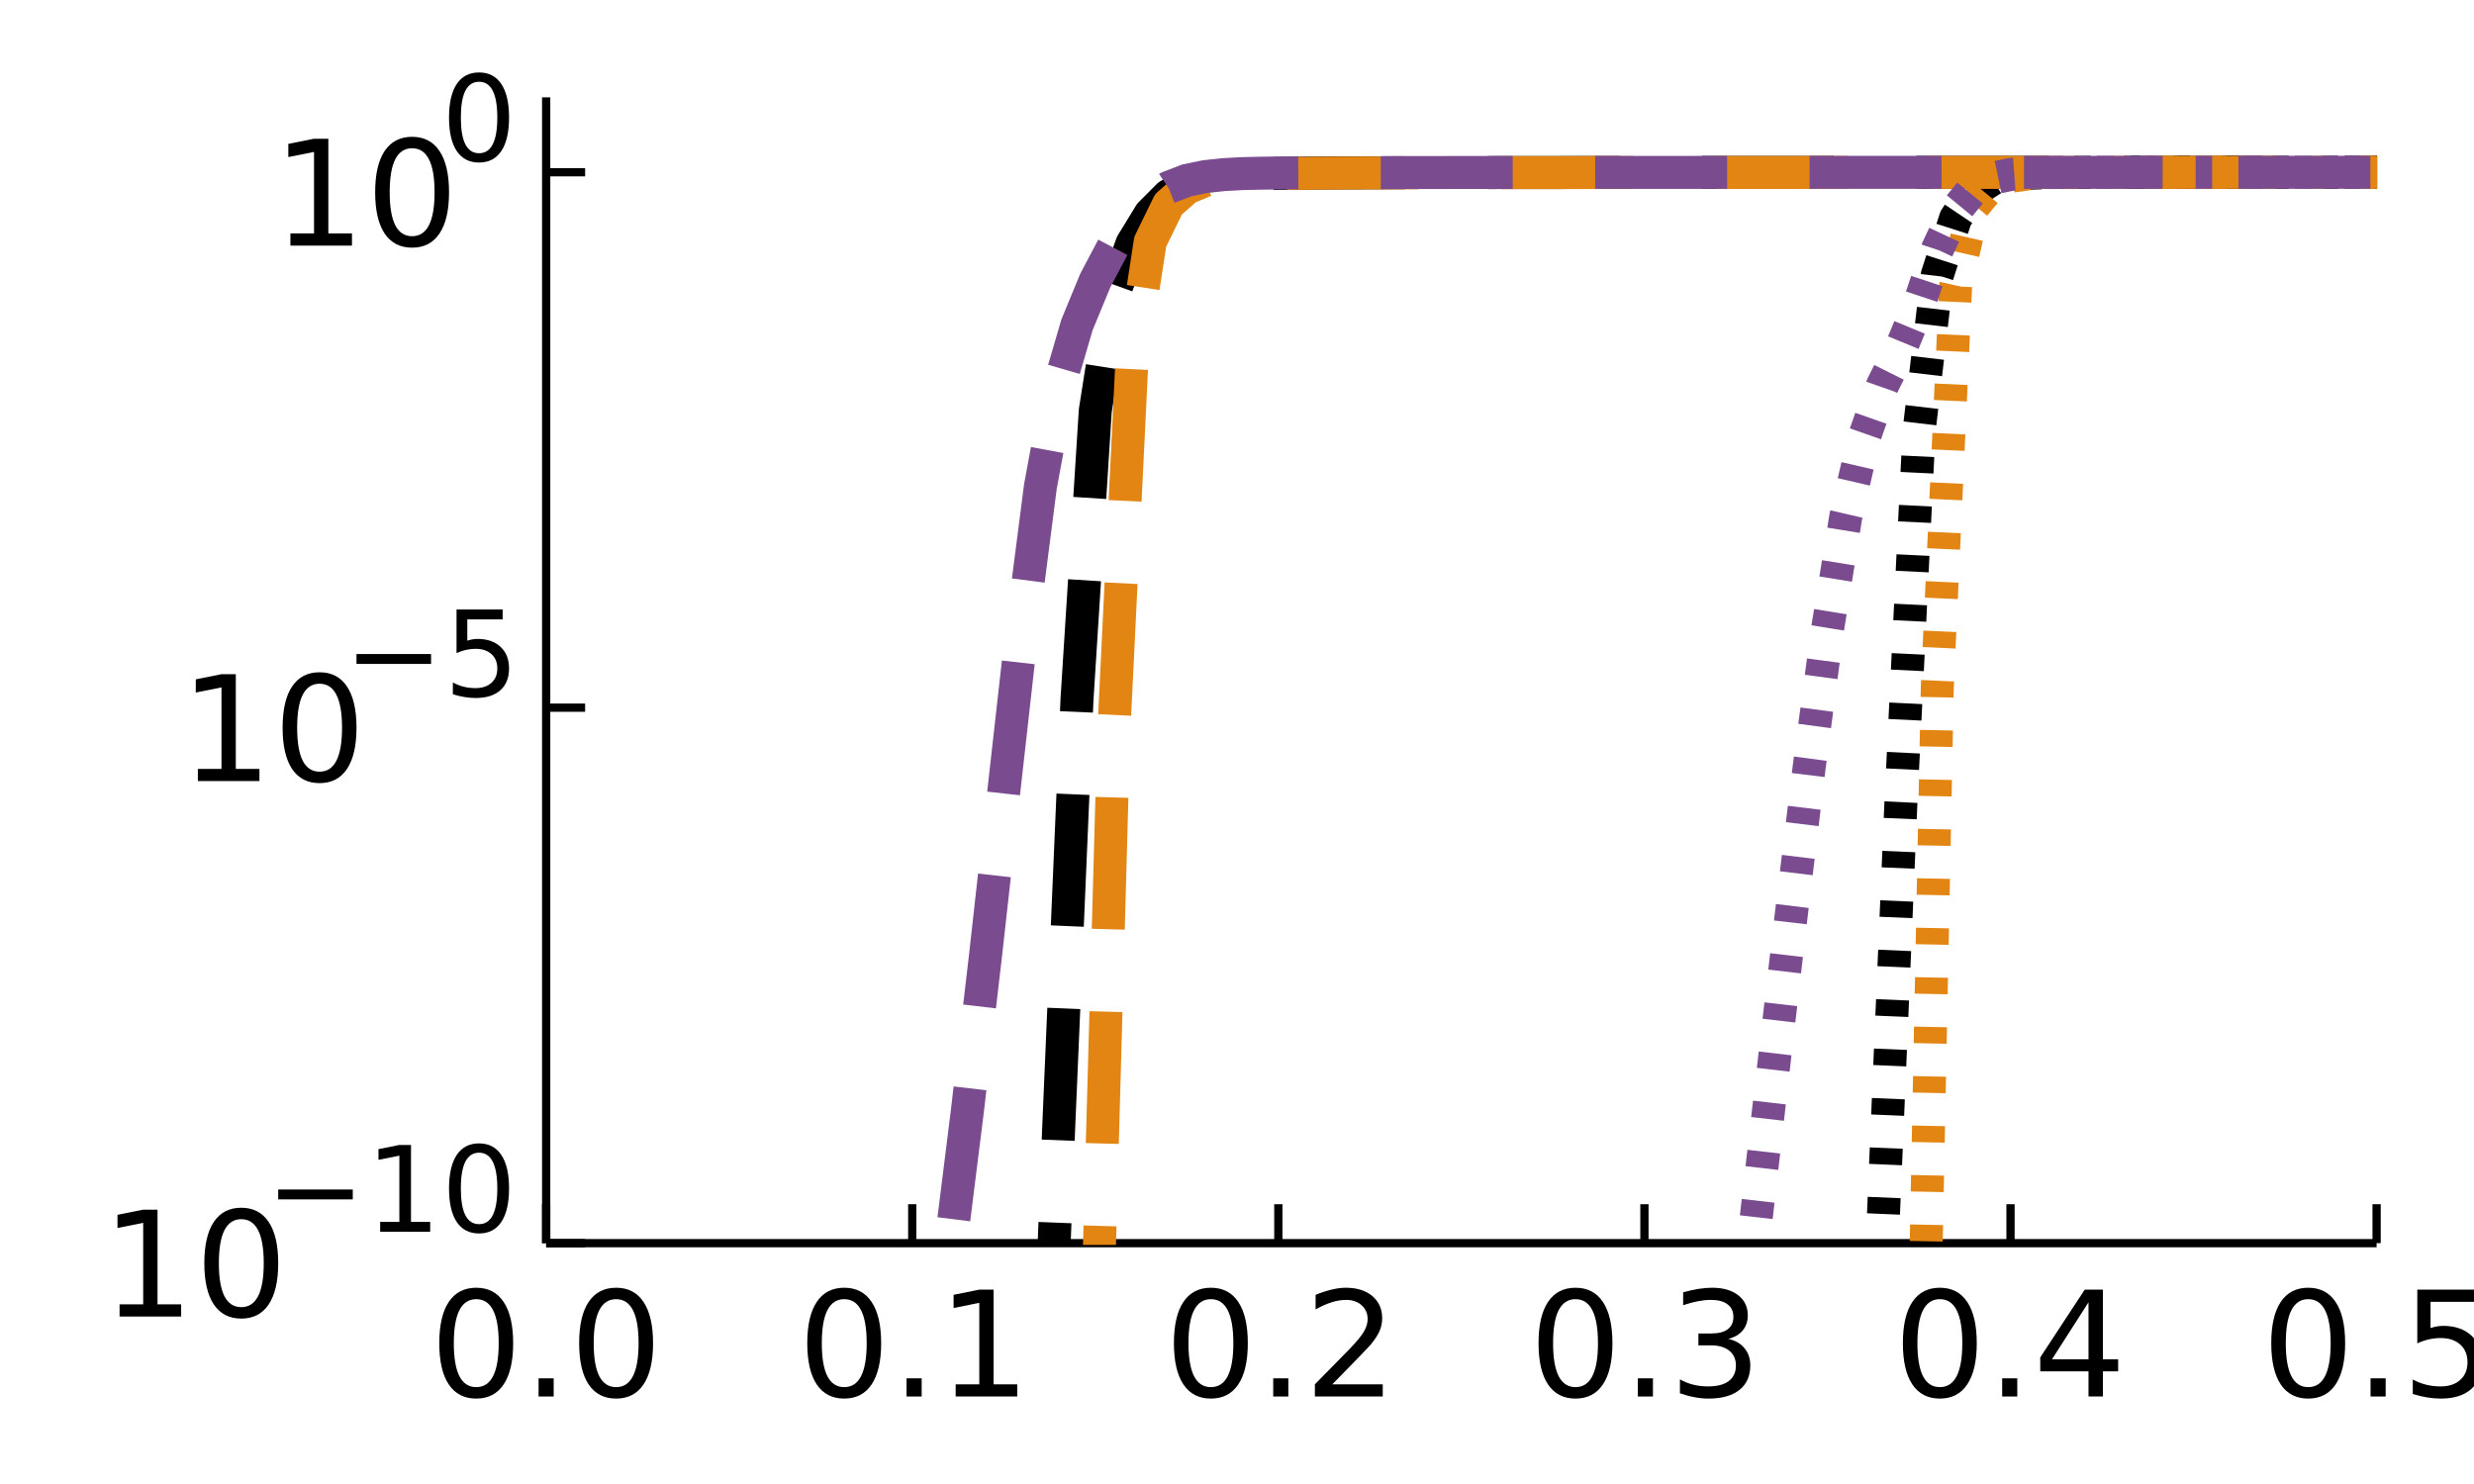 <?xml version="1.0" encoding="utf-8"?>
<svg xmlns="http://www.w3.org/2000/svg" xmlns:xlink="http://www.w3.org/1999/xlink" width="300" height="180" viewBox="0 0 1200 720">
<rect x="0" y="0" width="1200" height="720" fill="#333333" stroke="none"/>
<defs>
  <clipPath id="clip720">
    <rect x="0" y="0" width="1200" height="720"/>
  </clipPath>
</defs>
<path clip-path="url(#clip720)" d="
M0 720 L1200 720 L1200 0 L0 0  Z
  " fill="#ffffff" fill-rule="evenodd" fill-opacity="1"/>
<defs>
  <clipPath id="clip721">
    <rect x="240" y="0" width="841" height="720"/>
  </clipPath>
</defs>
<path clip-path="url(#clip720)" d="
M264.915 603.152 L1152.76 603.152 L1152.76 47.244 L264.915 47.244  Z
  " fill="#ffffff" fill-rule="evenodd" fill-opacity="1"/>
<defs>
  <clipPath id="clip722">
    <rect x="264" y="47" width="889" height="557"/>
  </clipPath>
</defs>
<polyline clip-path="url(#clip720)" style="stroke:#000000; stroke-linecap:butt; stroke-linejoin:round; stroke-width:4; stroke-opacity:1; fill:none" points="
  264.915,603.152 1152.76,603.152 
  "/>
<polyline clip-path="url(#clip720)" style="stroke:#000000; stroke-linecap:butt; stroke-linejoin:round; stroke-width:4; stroke-opacity:1; fill:none" points="
  264.915,603.152 264.915,584.254 
  "/>
<polyline clip-path="url(#clip720)" style="stroke:#000000; stroke-linecap:butt; stroke-linejoin:round; stroke-width:4; stroke-opacity:1; fill:none" points="
  442.483,603.152 442.483,584.254 
  "/>
<polyline clip-path="url(#clip720)" style="stroke:#000000; stroke-linecap:butt; stroke-linejoin:round; stroke-width:4; stroke-opacity:1; fill:none" points="
  620.051,603.152 620.051,584.254 
  "/>
<polyline clip-path="url(#clip720)" style="stroke:#000000; stroke-linecap:butt; stroke-linejoin:round; stroke-width:4; stroke-opacity:1; fill:none" points="
  797.62,603.152 797.62,584.254 
  "/>
<polyline clip-path="url(#clip720)" style="stroke:#000000; stroke-linecap:butt; stroke-linejoin:round; stroke-width:4; stroke-opacity:1; fill:none" points="
  975.188,603.152 975.188,584.254 
  "/>
<polyline clip-path="url(#clip720)" style="stroke:#000000; stroke-linecap:butt; stroke-linejoin:round; stroke-width:4; stroke-opacity:1; fill:none" points="
  1152.76,603.152 1152.76,584.254 
  "/>
<path clip-path="url(#clip720)" d="M230.992 630.33 Q225.575 630.33 222.832 635.677 Q220.124 640.99 220.124 651.684 Q220.124 662.344 222.832 667.691 Q225.575 673.003 230.992 673.003 Q236.443 673.003 239.151 667.691 Q241.894 662.344 241.894 651.684 Q241.894 640.99 239.151 635.677 Q236.443 630.33 230.992 630.33 M230.992 624.774 Q239.707 624.774 244.29 631.684 Q248.908 638.559 248.908 651.684 Q248.908 664.774 244.29 671.684 Q239.707 678.559 230.992 678.559 Q222.276 678.559 217.658 671.684 Q213.075 664.774 213.075 651.684 Q213.075 638.559 217.658 631.684 Q222.276 624.774 230.992 624.774 Z" fill="#000000" fill-rule="evenodd" fill-opacity="1" /><path clip-path="url(#clip720)" d="M261.235 668.732 L268.561 668.732 L268.561 677.552 L261.235 677.552 L261.235 668.732 Z" fill="#000000" fill-rule="evenodd" fill-opacity="1" /><path clip-path="url(#clip720)" d="M298.839 630.33 Q293.422 630.33 290.679 635.677 Q287.971 640.99 287.971 651.684 Q287.971 662.344 290.679 667.691 Q293.422 673.003 298.839 673.003 Q304.29 673.003 306.998 667.691 Q309.741 662.344 309.741 651.684 Q309.741 640.99 306.998 635.677 Q304.29 630.33 298.839 630.33 M298.839 624.774 Q307.554 624.774 312.137 631.684 Q316.755 638.559 316.755 651.684 Q316.755 664.774 312.137 671.684 Q307.554 678.559 298.839 678.559 Q290.123 678.559 285.505 671.684 Q280.922 664.774 280.922 651.684 Q280.922 638.559 285.505 631.684 Q290.123 624.774 298.839 624.774 Z" fill="#000000" fill-rule="evenodd" fill-opacity="1" /><path clip-path="url(#clip720)" d="M409.48 630.33 Q404.063 630.33 401.32 635.677 Q398.612 640.99 398.612 651.684 Q398.612 662.344 401.32 667.691 Q404.063 673.003 409.48 673.003 Q414.931 673.003 417.64 667.691 Q420.383 662.344 420.383 651.684 Q420.383 640.99 417.64 635.677 Q414.931 630.33 409.48 630.33 M409.48 624.774 Q418.195 624.774 422.779 631.684 Q427.397 638.559 427.397 651.684 Q427.397 664.774 422.779 671.684 Q418.195 678.559 409.48 678.559 Q400.765 678.559 396.147 671.684 Q391.563 664.774 391.563 651.684 Q391.563 638.559 396.147 631.684 Q400.765 624.774 409.48 624.774 Z" fill="#000000" fill-rule="evenodd" fill-opacity="1" /><path clip-path="url(#clip720)" d="M439.723 668.732 L447.049 668.732 L447.049 677.552 L439.723 677.552 L439.723 668.732 Z" fill="#000000" fill-rule="evenodd" fill-opacity="1" /><path clip-path="url(#clip720)" d="M463.542 671.649 L475 671.649 L475 632.101 L462.535 634.601 L462.535 628.212 L474.931 625.712 L481.945 625.712 L481.945 671.649 L493.403 671.649 L493.403 677.552 L463.542 677.552 L463.542 671.649 Z" fill="#000000" fill-rule="evenodd" fill-opacity="1" /><path clip-path="url(#clip720)" d="M587.326 630.33 Q581.909 630.33 579.166 635.677 Q576.458 640.99 576.458 651.684 Q576.458 662.344 579.166 667.691 Q581.909 673.003 587.326 673.003 Q592.777 673.003 595.486 667.691 Q598.229 662.344 598.229 651.684 Q598.229 640.99 595.486 635.677 Q592.777 630.33 587.326 630.33 M587.326 624.774 Q596.041 624.774 600.624 631.684 Q605.243 638.559 605.243 651.684 Q605.243 664.774 600.624 671.684 Q596.041 678.559 587.326 678.559 Q578.611 678.559 573.993 671.684 Q569.409 664.774 569.409 651.684 Q569.409 638.559 573.993 631.684 Q578.611 624.774 587.326 624.774 Z" fill="#000000" fill-rule="evenodd" fill-opacity="1" /><path clip-path="url(#clip720)" d="M617.569 668.732 L624.895 668.732 L624.895 677.552 L617.569 677.552 L617.569 668.732 Z" fill="#000000" fill-rule="evenodd" fill-opacity="1" /><path clip-path="url(#clip720)" d="M646.215 671.649 L670.694 671.649 L670.694 677.552 L637.777 677.552 L637.777 671.649 Q641.77 667.517 648.645 660.573 Q655.555 653.594 657.326 651.58 Q660.694 647.795 662.013 645.191 Q663.367 642.552 663.367 640.017 Q663.367 635.885 660.451 633.281 Q657.569 630.677 652.916 630.677 Q649.617 630.677 645.937 631.823 Q642.291 632.969 638.124 635.295 L638.124 628.212 Q642.36 626.51 646.041 625.642 Q649.721 624.774 652.777 624.774 Q660.832 624.774 665.624 628.802 Q670.416 632.83 670.416 639.566 Q670.416 642.76 669.2 645.642 Q668.02 648.49 664.86 652.378 Q663.992 653.385 659.339 658.212 Q654.687 663.003 646.215 671.649 Z" fill="#000000" fill-rule="evenodd" fill-opacity="1" /><path clip-path="url(#clip720)" d="M764.182 630.33 Q758.766 630.33 756.023 635.677 Q753.314 640.99 753.314 651.684 Q753.314 662.344 756.023 667.691 Q758.766 673.003 764.182 673.003 Q769.634 673.003 772.342 667.691 Q775.085 662.344 775.085 651.684 Q775.085 640.99 772.342 635.677 Q769.634 630.33 764.182 630.33 M764.182 624.774 Q772.898 624.774 777.481 631.684 Q782.099 638.559 782.099 651.684 Q782.099 664.774 777.481 671.684 Q772.898 678.559 764.182 678.559 Q755.467 678.559 750.849 671.684 Q746.266 664.774 746.266 651.684 Q746.266 638.559 750.849 631.684 Q755.467 624.774 764.182 624.774 Z" fill="#000000" fill-rule="evenodd" fill-opacity="1" /><path clip-path="url(#clip720)" d="M794.425 668.732 L801.752 668.732 L801.752 677.552 L794.425 677.552 L794.425 668.732 Z" fill="#000000" fill-rule="evenodd" fill-opacity="1" /><path clip-path="url(#clip720)" d="M838.279 649.601 Q843.314 650.677 846.126 654.08 Q848.973 657.483 848.973 662.483 Q848.973 670.156 843.696 674.357 Q838.418 678.559 828.696 678.559 Q825.432 678.559 821.96 677.899 Q818.522 677.274 814.842 675.989 L814.842 669.219 Q817.758 670.92 821.231 671.788 Q824.703 672.656 828.487 672.656 Q835.085 672.656 838.522 670.052 Q841.994 667.448 841.994 662.483 Q841.994 657.899 838.765 655.33 Q835.571 652.726 829.842 652.726 L823.8 652.726 L823.8 646.962 L830.119 646.962 Q835.293 646.962 838.036 644.913 Q840.779 642.83 840.779 638.941 Q840.779 634.948 837.932 632.83 Q835.119 630.677 829.842 630.677 Q826.96 630.677 823.661 631.302 Q820.363 631.927 816.404 633.247 L816.404 626.997 Q820.397 625.885 823.869 625.33 Q827.376 624.774 830.467 624.774 Q838.453 624.774 843.105 628.42 Q847.758 632.031 847.758 638.212 Q847.758 642.517 845.293 645.503 Q842.828 648.455 838.279 649.601 Z" fill="#000000" fill-rule="evenodd" fill-opacity="1" /><path clip-path="url(#clip720)" d="M940.9 630.33 Q935.483 630.33 932.74 635.677 Q930.032 640.99 930.032 651.684 Q930.032 662.344 932.74 667.691 Q935.483 673.003 940.9 673.003 Q946.351 673.003 949.059 667.691 Q951.802 662.344 951.802 651.684 Q951.802 640.99 949.059 635.677 Q946.351 630.33 940.9 630.33 M940.9 624.774 Q949.615 624.774 954.198 631.684 Q958.816 638.559 958.816 651.684 Q958.816 664.774 954.198 671.684 Q949.615 678.559 940.9 678.559 Q932.185 678.559 927.566 671.684 Q922.983 664.774 922.983 651.684 Q922.983 638.559 927.566 631.684 Q932.185 624.774 940.9 624.774 Z" fill="#000000" fill-rule="evenodd" fill-opacity="1" /><path clip-path="url(#clip720)" d="M971.143 668.732 L978.469 668.732 L978.469 677.552 L971.143 677.552 L971.143 668.732 Z" fill="#000000" fill-rule="evenodd" fill-opacity="1" /><path clip-path="url(#clip720)" d="M1013.02 631.823 L995.309 659.496 L1013.02 659.496 L1013.02 631.823 M1011.18 625.712 L1020 625.712 L1020 659.496 L1027.39 659.496 L1027.39 665.33 L1020 665.33 L1020 677.552 L1013.02 677.552 L1013.02 665.33 L989.615 665.33 L989.615 658.559 L1011.18 625.712 Z" fill="#000000" fill-rule="evenodd" fill-opacity="1" /><path clip-path="url(#clip720)" d="M1119.58 630.33 Q1114.16 630.33 1111.42 635.677 Q1108.71 640.99 1108.71 651.684 Q1108.71 662.344 1111.42 667.691 Q1114.16 673.003 1119.58 673.003 Q1125.03 673.003 1127.74 667.691 Q1130.48 662.344 1130.48 651.684 Q1130.48 640.99 1127.74 635.677 Q1125.03 630.33 1119.58 630.33 M1119.58 624.774 Q1128.29 624.774 1132.88 631.684 Q1137.5 638.559 1137.5 651.684 Q1137.5 664.774 1132.88 671.684 Q1128.29 678.559 1119.58 678.559 Q1110.86 678.559 1106.25 671.684 Q1101.66 664.774 1101.66 651.684 Q1101.66 638.559 1106.25 631.684 Q1110.86 624.774 1119.58 624.774 Z" fill="#000000" fill-rule="evenodd" fill-opacity="1" /><path clip-path="url(#clip720)" d="M1149.82 668.732 L1157.15 668.732 L1157.15 677.552 L1149.82 677.552 L1149.82 668.732 Z" fill="#000000" fill-rule="evenodd" fill-opacity="1" /><path clip-path="url(#clip720)" d="M1172.5 625.712 L1200.03 625.712 L1200.03 631.615 L1178.92 631.615 L1178.92 644.323 Q1180.45 643.802 1181.97 643.559 Q1183.5 643.281 1185.03 643.281 Q1193.71 643.281 1198.78 648.038 Q1203.85 652.795 1203.85 660.92 Q1203.85 669.288 1198.64 673.941 Q1193.43 678.559 1183.95 678.559 Q1180.69 678.559 1177.29 678.003 Q1173.92 677.448 1170.31 676.337 L1170.31 669.288 Q1173.43 670.989 1176.77 671.823 Q1180.1 672.656 1183.81 672.656 Q1189.82 672.656 1193.33 669.496 Q1196.84 666.337 1196.84 660.92 Q1196.84 655.503 1193.33 652.344 Q1189.82 649.184 1183.81 649.184 Q1181 649.184 1178.19 649.809 Q1175.41 650.434 1172.5 651.753 L1172.5 625.712 Z" fill="#000000" fill-rule="evenodd" fill-opacity="1" /><polyline clip-path="url(#clip720)" style="stroke:#000000; stroke-linecap:butt; stroke-linejoin:round; stroke-width:4; stroke-opacity:1; fill:none" points="
  264.915,603.152 264.915,47.244 
  "/>
<polyline clip-path="url(#clip720)" style="stroke:#000000; stroke-linecap:butt; stroke-linejoin:round; stroke-width:4; stroke-opacity:1; fill:none" points="
  264.915,603.152 283.813,603.152 
  "/>
<polyline clip-path="url(#clip720)" style="stroke:#000000; stroke-linecap:butt; stroke-linejoin:round; stroke-width:4; stroke-opacity:1; fill:none" points="
  264.915,343.357 283.813,343.357 
  "/>
<polyline clip-path="url(#clip720)" style="stroke:#000000; stroke-linecap:butt; stroke-linejoin:round; stroke-width:4; stroke-opacity:1; fill:none" points="
  264.915,83.562 283.813,83.562 
  "/>
<path clip-path="url(#clip720)" d="M57.999 632.841 L69.457 632.841 L69.457 593.292 L56.992 595.792 L56.992 589.403 L69.388 586.903 L76.402 586.903 L76.402 632.841 L87.86 632.841 L87.86 638.743 L57.999 638.743 L57.999 632.841 Z" fill="#000000" fill-rule="evenodd" fill-opacity="1" /><path clip-path="url(#clip720)" d="M117.027 591.521 Q111.61 591.521 108.867 596.868 Q106.159 602.181 106.159 612.875 Q106.159 623.535 108.867 628.882 Q111.61 634.195 117.027 634.195 Q122.478 634.195 125.186 628.882 Q127.929 623.535 127.929 612.875 Q127.929 602.181 125.186 596.868 Q122.478 591.521 117.027 591.521 M117.027 585.966 Q125.742 585.966 130.325 592.875 Q134.943 599.75 134.943 612.875 Q134.943 625.966 130.325 632.875 Q125.742 639.75 117.027 639.75 Q108.311 639.75 103.693 632.875 Q99.11 625.966 99.11 612.875 Q99.11 599.75 103.693 592.875 Q108.311 585.966 117.027 585.966 Z" fill="#000000" fill-rule="evenodd" fill-opacity="1" /><path clip-path="url(#clip720)" d="M134.943 577.118 L171.11 577.118 L171.11 581.914 L134.943 581.914 L134.943 577.118 Z" fill="#000000" fill-rule="evenodd" fill-opacity="1" /><path clip-path="url(#clip720)" d="M184.398 592.832 L193.708 592.832 L193.708 560.699 L183.58 562.73 L183.58 557.539 L193.652 555.508 L199.35 555.508 L199.35 592.832 L208.66 592.832 L208.66 597.628 L184.398 597.628 L184.398 592.832 Z" fill="#000000" fill-rule="evenodd" fill-opacity="1" /><path clip-path="url(#clip720)" d="M232.358 559.26 Q227.957 559.26 225.728 563.604 Q223.528 567.921 223.528 576.61 Q223.528 585.271 225.728 589.616 Q227.957 593.932 232.358 593.932 Q236.787 593.932 238.988 589.616 Q241.216 585.271 241.216 576.61 Q241.216 567.921 238.988 563.604 Q236.787 559.26 232.358 559.26 M232.358 554.746 Q239.439 554.746 243.163 560.36 Q246.915 565.946 246.915 576.61 Q246.915 587.246 243.163 592.86 Q239.439 598.446 232.358 598.446 Q225.277 598.446 221.525 592.86 Q217.801 587.246 217.801 576.61 Q217.801 565.946 221.525 560.36 Q225.277 554.746 232.358 554.746 Z" fill="#000000" fill-rule="evenodd" fill-opacity="1" /><path clip-path="url(#clip720)" d="M95.972 373.046 L107.43 373.046 L107.43 333.497 L94.965 335.997 L94.965 329.608 L107.361 327.108 L114.375 327.108 L114.375 373.046 L125.833 373.046 L125.833 378.948 L95.972 378.948 L95.972 373.046 Z" fill="#000000" fill-rule="evenodd" fill-opacity="1" /><path clip-path="url(#clip720)" d="M154.999 331.726 Q149.583 331.726 146.84 337.073 Q144.131 342.386 144.131 353.08 Q144.131 363.74 146.84 369.087 Q149.583 374.4 154.999 374.4 Q160.451 374.4 163.159 369.087 Q165.902 363.74 165.902 353.08 Q165.902 342.386 163.159 337.073 Q160.451 331.726 154.999 331.726 M154.999 326.171 Q163.715 326.171 168.298 333.08 Q172.916 339.955 172.916 353.08 Q172.916 366.171 168.298 373.08 Q163.715 379.955 154.999 379.955 Q146.284 379.955 141.666 373.08 Q137.083 366.171 137.083 353.08 Q137.083 339.955 141.666 333.08 Q146.284 326.171 154.999 326.171 Z" fill="#000000" fill-rule="evenodd" fill-opacity="1" /><path clip-path="url(#clip720)" d="M172.916 317.323 L209.083 317.323 L209.083 322.119 L172.916 322.119 L172.916 317.323 Z" fill="#000000" fill-rule="evenodd" fill-opacity="1" /><path clip-path="url(#clip720)" d="M221.44 295.713 L243.812 295.713 L243.812 300.509 L226.659 300.509 L226.659 310.834 Q227.9 310.411 229.142 310.213 Q230.383 309.988 231.624 309.988 Q238.677 309.988 242.796 313.853 Q246.915 317.718 246.915 324.319 Q246.915 331.118 242.683 334.899 Q238.452 338.651 230.75 338.651 Q228.098 338.651 225.333 338.199 Q222.597 337.748 219.663 336.845 L219.663 331.118 Q222.202 332.501 224.91 333.178 Q227.618 333.855 230.637 333.855 Q235.518 333.855 238.367 331.288 Q241.216 328.72 241.216 324.319 Q241.216 319.918 238.367 317.351 Q235.518 314.784 230.637 314.784 Q228.352 314.784 226.067 315.292 Q223.81 315.799 221.44 316.871 L221.44 295.713 Z" fill="#000000" fill-rule="evenodd" fill-opacity="1" /><path clip-path="url(#clip720)" d="M140.857 113.251 L152.315 113.251 L152.315 73.702 L139.85 76.202 L139.85 69.813 L152.246 67.313 L159.259 67.313 L159.259 113.251 L170.718 113.251 L170.718 119.153 L140.857 119.153 L140.857 113.251 Z" fill="#000000" fill-rule="evenodd" fill-opacity="1" /><path clip-path="url(#clip720)" d="M199.884 71.931 Q194.468 71.931 191.724 77.278 Q189.016 82.591 189.016 93.285 Q189.016 103.945 191.724 109.292 Q194.468 114.605 199.884 114.605 Q205.336 114.605 208.044 109.292 Q210.787 103.945 210.787 93.285 Q210.787 82.591 208.044 77.278 Q205.336 71.931 199.884 71.931 M199.884 66.376 Q208.599 66.376 213.183 73.285 Q217.801 80.16 217.801 93.285 Q217.801 106.376 213.183 113.285 Q208.599 120.16 199.884 120.16 Q191.169 120.16 186.551 113.285 Q181.968 106.376 181.968 93.285 Q181.968 80.16 186.551 73.285 Q191.169 66.376 199.884 66.376 Z" fill="#000000" fill-rule="evenodd" fill-opacity="1" /><path clip-path="url(#clip720)" d="M232.358 39.67 Q227.957 39.67 225.728 44.014 Q223.528 48.331 223.528 57.02 Q223.528 65.681 225.728 70.026 Q227.957 74.342 232.358 74.342 Q236.787 74.342 238.988 70.026 Q241.216 65.681 241.216 57.02 Q241.216 48.331 238.988 44.014 Q236.787 39.67 232.358 39.67 M232.358 35.156 Q239.439 35.156 243.163 40.77 Q246.915 46.356 246.915 57.02 Q246.915 67.656 243.163 73.27 Q239.439 78.856 232.358 78.856 Q225.277 78.856 221.525 73.27 Q217.801 67.656 217.801 57.02 Q217.801 46.356 221.525 40.77 Q225.277 35.156 232.358 35.156 Z" fill="#000000" fill-rule="evenodd" fill-opacity="1" /><polyline clip-path="url(#clip722)" style="stroke:#000000; stroke-linecap:butt; stroke-linejoin:round; stroke-width:16; stroke-opacity:1; fill:none" stroke-dasharray="8, 16" points="
  264.915,4089.41 273.794,4076.32 282.672,4063.71 291.55,4051.51 300.429,4039.66 309.307,4028.09 318.186,4016.74 327.064,4005.55 335.942,3994.47 344.821,3983.43 
  353.699,3972.41 362.578,3961.35 371.456,3950.21 380.334,3938.98 389.213,3927.6 398.091,3916.06 406.97,3904.32 415.848,3892.36 424.726,3880.15 433.605,3867.67 
  442.483,3854.88 451.362,3841.78 460.24,3828.32 469.119,3814.49 477.997,3800.25 486.875,3785.58 495.754,3770.44 504.632,3754.81 513.511,3738.66 522.389,3721.95 
  531.267,3704.64 540.146,3686.7 549.024,3668.09 557.903,3648.75 566.781,3628.65 575.659,3607.74 584.538,3585.96 593.416,3563.25 602.295,3539.54 611.173,3514.77 
  620.051,3488.86 628.93,3461.73 637.808,3433.29 646.687,3403.44 655.565,3372.06 664.443,3339.05 673.322,3304.27 682.2,3267.56 691.079,3228.79 699.957,3187.76 
  708.836,3144.29 717.714,3098.16 726.592,3049.13 735.471,2996.94 744.349,2941.3 753.228,2881.89 762.106,2818.36 770.984,2750.31 779.863,2677.32 788.741,2598.9 
  797.62,2514.53 806.498,2423.66 815.376,2325.65 824.255,2219.84 833.133,2105.53 842.012,1981.98 850.89,1848.44 859.768,1704.19 868.647,1548.59 877.525,1381.18 
  886.404,1201.81 895.282,1010.91 904.16,809.828 913.039,601.526 921.917,391.843 930.796,209.405 939.674,133.435 948.553,105.884 957.431,92.686 966.309,86.982 
  975.188,84.817 984.066,84.04 992.945,83.76 1001.82,83.665 1010.7,83.634 1019.58,83.619 1028.46,83.609 1037.34,83.602 1046.22,83.597 1055.09,83.594 
  1063.97,83.591 1072.85,83.589 1081.73,83.588 1090.61,83.587 1099.49,83.587 1108.36,83.587 1117.24,83.586 1126.12,83.586 1135,83.586 1143.88,83.586 
  1152.76,83.586 1161.63,83.585 1170.51,83.585 1179.39,83.585 1188.27,83.585 1197.15,83.585 1206.03,83.585 1214.9,83.584 1223.78,83.584 1232.66,83.584 
  1241.54,83.584 1250.42,83.584 1259.3,83.584 1268.18,83.584 1277.05,83.584 1285.93,83.584 1294.81,83.584 1303.69,83.584 1312.57,83.584 1321.45,83.584 
  1330.32,83.584 1339.2,83.584 1348.08,83.584 1356.96,83.584 1365.84,83.584 1374.72,83.584 1383.59,83.584 1392.47,83.584 1401.35,83.584 1410.23,83.584 
  1419.11,83.584 1427.99,83.584 1436.86,83.584 1445.74,83.584 1454.62,83.584 1463.5,83.584 1472.38,83.584 1481.26,83.584 1490.14,83.584 1499.01,83.584 
  1507.89,83.584 1516.77,83.584 1525.65,83.584 1534.53,83.584 1543.41,83.584 1552.28,83.584 1561.16,83.584 1570.04,83.584 1578.92,83.584 1587.8,83.584 
  1596.68,83.584 1605.55,83.584 1614.43,83.584 1623.31,83.584 1632.19,83.584 1641.07,83.584 1649.95,83.584 1658.83,83.584 1667.7,83.584 1676.58,83.584 
  1685.46,83.584 1694.34,83.584 1703.22,83.584 1712.1,83.584 1720.97,83.584 1729.85,83.584 1738.73,83.584 1747.61,83.584 1756.49,83.584 1765.37,83.584 
  1774.24,83.584 1783.12,83.584 1792,83.584 1800.88,83.584 1809.76,83.584 1818.64,83.584 1827.51,83.584 1836.39,83.584 1845.27,83.584 1854.15,83.584 
  1863.03,83.584 1871.91,83.584 1880.79,83.584 1889.66,83.584 1898.54,83.584 1907.42,83.584 1916.3,83.584 1925.18,83.584 1934.06,83.584 1942.93,83.584 
  1951.81,83.584 1960.69,83.584 1969.57,83.584 1978.45,83.584 1987.33,83.584 1996.2,83.584 2005.08,83.584 2013.96,83.584 2022.84,83.584 2031.72,83.584 
  2040.6,83.584 
  "/>
<polyline clip-path="url(#clip722)" style="stroke:#000000; stroke-linecap:butt; stroke-linejoin:round; stroke-width:16; stroke-opacity:1; fill:none" stroke-dasharray="64, 40" points="
  264.915,3136.46 273.794,3103.28 282.672,3068.66 291.55,3032.48 300.429,2994.6 309.307,2954.88 318.186,2913.14 327.064,2869.2 335.942,2822.83 344.821,2773.8 
  353.699,2721.82 362.578,2666.59 371.456,2607.75 380.334,2544.88 389.213,2477.52 398.091,2405.13 406.97,2327.09 415.848,2242.65 424.726,2150.96 433.605,2051.02 
  442.483,1941.62 451.362,1821.36 460.24,1688.57 469.119,1541.33 477.997,1377.52 486.875,1195.15 495.754,993.202 504.632,773.825 513.511,547.135 522.389,339.371 
  531.267,199.209 540.146,142.949 549.024,118.322 557.903,103.807 566.781,94.892 575.659,89.719 584.538,86.898 593.416,85.413 602.295,84.637 611.173,84.302 
  620.051,84.138 628.93,84.037 637.808,83.967 646.687,83.916 655.565,83.876 664.443,83.844 673.322,83.818 682.2,83.797 691.079,83.778 699.957,83.762 
  708.836,83.749 717.714,83.737 726.592,83.726 735.471,83.716 744.349,83.708 753.228,83.7 762.106,83.693 770.984,83.686 779.863,83.68 788.741,83.675 
  797.62,83.67 806.498,83.665 815.376,83.661 824.255,83.657 833.133,83.653 842.012,83.65 850.89,83.647 859.768,83.644 868.647,83.641 877.525,83.638 
  886.404,83.635 895.282,83.633 904.16,83.63 913.039,83.628 921.917,83.626 930.796,83.624 939.674,83.622 948.553,83.62 957.431,83.619 966.309,83.617 
  975.188,83.615 984.066,83.614 992.945,83.612 1001.82,83.611 1010.7,83.61 1019.58,83.608 1028.46,83.607 1037.34,83.606 1046.22,83.605 1055.09,83.603 
  1063.97,83.602 1072.85,83.601 1081.73,83.6 1090.61,83.599 1099.49,83.599 1108.36,83.598 1117.24,83.597 1126.12,83.596 1135,83.595 1143.88,83.594 
  1152.76,83.593 1161.63,83.593 1170.51,83.592 1179.39,83.591 1188.27,83.591 1197.15,83.59 1206.03,83.589 1214.9,83.588 1223.78,83.588 1232.66,83.587 
  1241.54,83.587 1250.42,83.586 1259.3,83.586 1268.18,83.585 1277.05,83.585 1285.93,83.584 1294.81,83.584 1303.69,83.584 1312.57,83.584 1321.45,83.584 
  1330.32,83.584 1339.2,83.584 1348.08,83.584 1356.96,83.584 1365.84,83.584 1374.72,83.584 1383.59,83.584 1392.47,83.584 1401.35,83.584 1410.23,83.584 
  1419.11,83.584 1427.99,83.584 1436.86,83.584 1445.74,83.584 1454.62,83.584 1463.5,83.584 1472.38,83.584 1481.26,83.584 1490.14,83.584 1499.01,83.584 
  1507.89,83.584 1516.77,83.584 1525.65,83.584 1534.53,83.584 1543.41,83.584 1552.28,83.584 1561.16,83.584 1570.04,83.584 1578.92,83.584 1587.8,83.584 
  1596.68,83.584 1605.55,83.584 1614.43,83.584 1623.31,83.584 1632.19,83.584 1641.07,83.584 1649.95,83.584 1658.83,83.584 1667.7,83.584 1676.58,83.584 
  1685.46,83.584 1694.34,83.584 1703.22,83.584 1712.1,83.584 1720.97,83.584 1729.85,83.584 1738.73,83.584 1747.61,83.584 1756.49,83.584 1765.37,83.584 
  1774.24,83.584 1783.12,83.584 1792,83.584 1800.88,83.584 1809.76,83.584 1818.64,83.584 1827.51,83.584 1836.39,83.584 1845.27,83.584 1854.15,83.584 
  1863.03,83.584 1871.91,83.584 1880.79,83.584 1889.66,83.584 1898.54,83.584 1907.42,83.584 1916.3,83.584 1925.18,83.584 1934.06,83.584 1942.93,83.584 
  1951.81,83.584 1960.69,83.584 1969.57,83.584 1978.45,83.584 1987.33,83.584 1996.2,83.584 2005.08,83.584 2013.96,83.584 2022.84,83.584 2031.72,83.584 
  2040.6,83.584 
  "/>
<polyline clip-path="url(#clip722)" style="stroke:#e38512; stroke-linecap:butt; stroke-linejoin:round; stroke-width:16; stroke-opacity:1; fill:none" stroke-dasharray="8, 16" points="
  264.915,7400.24 273.794,7383.7 282.672,7367.54 291.55,7351.71 300.429,7336.14 309.307,7320.76 318.186,7305.5 327.064,7290.3 335.942,7275.1 344.821,7259.84 
  353.699,7244.48 362.578,7228.96 371.456,7213.25 380.334,7197.3 389.213,7181.08 398.091,7164.55 406.97,7147.68 415.848,7130.44 424.726,7112.78 433.605,7094.69 
  442.483,7076.12 451.362,7057.04 460.24,7037.42 469.119,7017.21 477.997,6996.39 486.875,6974.91 495.754,6952.73 504.632,6929.81 513.511,6906.1 522.389,6881.55 
  531.267,6856.12 540.146,6829.74 549.024,6802.35 557.903,6773.91 566.781,6744.32 575.659,6713.53 584.538,6681.45 593.416,6648 602.295,6613.07 611.173,6576.58 
  620.051,6538.4 628.93,6498.42 637.808,6456.49 646.687,6412.49 655.565,6366.24 664.443,6317.56 673.322,6266.27 682.2,6212.15 691.079,6154.95 699.957,6094.41 
  708.836,6030.24 717.714,5962.12 726.592,5889.67 735.471,5812.49 744.349,5730.13 753.228,5642.07 762.106,5547.74 770.984,5446.51 779.863,5337.65 788.741,5220.33 
  797.62,5093.63 806.498,4956.51 815.376,4807.77 824.255,4646.05 833.133,4469.79 842.012,4277.23 850.89,4066.3 859.768,3834.65 868.647,3579.53 877.525,3297.72 
  886.404,2985.42 895.282,2638.04 904.16,2249.96 913.039,1813.97 921.917,1320.55 930.796,778.767 939.674,333.434 948.553,138.939 957.431,99.888 966.309,89.15 
  975.188,85.562 984.066,84.32 992.945,83.877 1001.82,83.727 1010.7,83.679 1019.58,83.654 1028.46,83.639 1037.34,83.629 1046.22,83.621 1055.09,83.615 
  1063.97,83.611 1072.85,83.608 1081.73,83.606 1090.61,83.605 1099.49,83.603 1108.36,83.602 1117.24,83.601 1126.12,83.6 1135,83.6 1143.88,83.599 
  1152.76,83.598 1161.63,83.598 1170.51,83.597 1179.39,83.596 1188.27,83.596 1197.15,83.596 1206.03,83.595 1214.9,83.595 1223.78,83.594 1232.66,83.594 
  1241.54,83.593 1250.42,83.593 1259.3,83.593 1268.18,83.592 1277.05,83.592 1285.93,83.591 1294.81,83.591 1303.69,83.591 1312.57,83.591 1321.45,83.591 
  1330.32,83.59 1339.2,83.59 1348.08,83.59 1356.96,83.59 1365.84,83.59 1374.72,83.589 1383.59,83.589 1392.47,83.589 1401.35,83.589 1410.23,83.589 
  1419.11,83.588 1427.99,83.588 1436.86,83.588 1445.74,83.588 1454.62,83.588 1463.5,83.587 1472.38,83.587 1481.26,83.587 1490.14,83.587 1499.01,83.587 
  1507.89,83.587 1516.77,83.586 1525.65,83.586 1534.53,83.586 1543.41,83.586 1552.28,83.585 1561.16,83.585 1570.04,83.585 1578.92,83.585 1587.8,83.585 
  1596.68,83.585 1605.55,83.584 1614.43,83.584 1623.31,83.584 1632.19,83.584 1641.07,83.584 1649.95,83.584 1658.83,83.584 1667.7,83.584 1676.58,83.584 
  1685.46,83.584 1694.34,83.584 1703.22,83.584 1712.1,83.584 1720.97,83.584 1729.85,83.584 1738.73,83.584 1747.61,83.584 1756.49,83.584 1765.37,83.584 
  1774.24,83.584 1783.12,83.584 1792,83.584 1800.88,83.584 1809.76,83.584 1818.64,83.584 1827.51,83.584 1836.39,83.584 1845.27,83.584 1854.15,83.584 
  1863.03,83.584 1871.91,83.584 1880.79,83.584 1889.66,83.584 1898.54,83.584 1907.42,83.584 1916.3,83.584 1925.18,83.584 1934.06,83.584 1942.93,83.584 
  1951.81,83.584 1960.69,83.584 1969.57,83.584 1978.45,83.584 1987.33,83.584 1996.2,83.584 2005.08,83.584 2013.96,83.584 2022.84,83.584 2031.72,83.584 
  2040.6,83.584 
  "/>
<polyline clip-path="url(#clip722)" style="stroke:#e38512; stroke-linecap:butt; stroke-linejoin:round; stroke-width:16; stroke-opacity:1; fill:none" stroke-dasharray="64, 40" points="
  264.915,5952.24 273.794,5899.79 282.672,5844.89 291.55,5787.32 300.429,5726.87 309.307,5663.27 318.186,5596.24 327.064,5525.45 335.942,5450.53 344.821,5371.06 
  353.699,5286.58 362.578,5196.54 371.456,5100.33 380.334,4997.25 389.213,4886.46 398.091,4767.02 406.97,4637.82 415.848,4497.55 424.726,4344.67 433.605,4177.32 
  442.483,3993.29 451.362,3789.94 460.24,3564.07 469.119,3311.85 477.997,3028.87 486.875,2710.4 495.754,2352.4 504.632,1954.15 513.511,1523.5 522.389,1083.84 
  531.267,677.252 540.146,357.446 549.024,175.119 557.903,117.341 566.781,99.121 575.659,91.3 584.538,87.584 593.416,85.752 602.295,84.825 611.173,84.432 
  620.051,84.242 628.93,84.125 637.808,84.045 646.687,83.986 655.565,83.94 664.443,83.904 673.322,83.874 682.2,83.85 691.079,83.829 699.957,83.811 
  708.836,83.795 717.714,83.782 726.592,83.769 735.471,83.759 744.349,83.749 753.228,83.74 762.106,83.732 770.984,83.725 779.863,83.718 788.741,83.712 
  797.62,83.707 806.498,83.701 815.376,83.696 824.255,83.692 833.133,83.688 842.012,83.684 850.89,83.68 859.768,83.677 868.647,83.673 877.525,83.67 
  886.404,83.667 895.282,83.665 904.16,83.662 913.039,83.659 921.917,83.657 930.796,83.655 939.674,83.653 948.553,83.65 957.431,83.649 966.309,83.647 
  975.188,83.645 984.066,83.643 992.945,83.642 1001.82,83.64 1010.7,83.638 1019.58,83.637 1028.46,83.636 1037.34,83.634 1046.22,83.633 1055.09,83.632 
  1063.97,83.63 1072.85,83.629 1081.73,83.628 1090.61,83.627 1099.49,83.626 1108.36,83.625 1117.24,83.624 1126.12,83.623 1135,83.622 1143.88,83.621 
  1152.76,83.62 1161.63,83.62 1170.51,83.619 1179.39,83.618 1188.27,83.617 1197.15,83.616 1206.03,83.616 1214.9,83.615 1223.78,83.614 1232.66,83.614 
  1241.54,83.613 1250.42,83.612 1259.3,83.612 1268.18,83.611 1277.05,83.61 1285.93,83.61 1294.81,83.609 1303.69,83.609 1312.57,83.608 1321.45,83.608 
  1330.32,83.607 1339.2,83.606 1348.08,83.606 1356.96,83.606 1365.84,83.605 1374.72,83.605 1383.59,83.604 1392.47,83.604 1401.35,83.603 1410.23,83.603 
  1419.11,83.602 1427.99,83.602 1436.86,83.602 1445.74,83.601 1454.62,83.601 1463.5,83.6 1472.38,83.6 1481.26,83.6 1490.14,83.599 1499.01,83.599 
  1507.89,83.599 1516.77,83.598 1525.65,83.598 1534.53,83.598 1543.41,83.597 1552.28,83.597 1561.16,83.597 1570.04,83.596 1578.92,83.596 1587.8,83.596 
  1596.68,83.596 1605.55,83.595 1614.43,83.595 1623.31,83.595 1632.19,83.594 1641.07,83.594 1649.95,83.594 1658.83,83.594 1667.7,83.593 1676.58,83.593 
  1685.46,83.593 1694.34,83.593 1703.22,83.592 1712.1,83.592 1720.97,83.592 1729.85,83.592 1738.73,83.591 1747.61,83.591 1756.49,83.591 1765.37,83.591 
  1774.24,83.591 1783.12,83.59 1792,83.59 1800.88,83.59 1809.76,83.59 1818.64,83.59 1827.51,83.589 1836.39,83.589 1845.27,83.589 1854.15,83.589 
  1863.03,83.589 1871.91,83.588 1880.79,83.588 1889.66,83.588 1898.54,83.588 1907.42,83.588 1916.3,83.588 1925.18,83.587 1934.06,83.587 1942.93,83.587 
  1951.81,83.587 1960.69,83.587 1969.57,83.587 1978.45,83.586 1987.33,83.586 1996.2,83.586 2005.08,83.586 2013.96,83.586 2022.84,83.586 2031.72,83.585 
  2040.6,83.585 
  "/>
<polyline clip-path="url(#clip722)" style="stroke:#7a4c8f; stroke-linecap:butt; stroke-linejoin:round; stroke-width:16; stroke-opacity:1; fill:none" stroke-dasharray="8, 16" points="
  264.915,2032.02 273.794,2021.41 282.672,2011.33 291.55,2001.73 300.429,1992.54 309.307,1983.7 318.186,1975.15 327.064,1966.84 335.942,1958.71 344.821,1950.7 
  353.699,1942.79 362.578,1934.94 371.456,1927.09 380.334,1919.24 389.213,1911.35 398.091,1903.39 406.97,1895.35 415.848,1887.2 424.726,1878.91 433.605,1870.48 
  442.483,1861.87 451.362,1853.08 460.24,1844.07 469.119,1834.84 477.997,1825.36 486.875,1815.61 495.754,1805.57 504.632,1795.23 513.511,1784.55 522.389,1773.51 
  531.267,1762.1 540.146,1750.28 549.024,1738.02 557.903,1725.31 566.781,1712.1 575.659,1698.37 584.538,1684.07 593.416,1669.18 602.295,1653.64 611.173,1637.42 
  620.051,1620.46 628.93,1602.71 637.808,1584.1 646.687,1564.59 655.565,1544.1 664.443,1522.54 673.322,1499.85 682.2,1475.92 691.079,1450.67 699.957,1423.97 
  708.836,1395.71 717.714,1365.77 726.592,1333.99 735.471,1300.24 744.349,1264.34 753.228,1226.13 762.106,1185.4 770.984,1141.97 779.863,1095.62 788.741,1046.15 
  797.62,993.352 806.498,937.024 815.376,877 824.255,813.157 833.133,745.456 842.012,673.989 850.89,599.053 859.768,521.792 868.647,445.45 877.525,372.215 
  886.404,305.463 895.282,250.713 904.16,212.336 913.039,187.071 921.917,169.293 930.796,147.813 939.674,121.041 948.553,102.154 957.431,91.378 966.309,86.514 
  975.188,84.648 984.066,83.976 992.945,83.733 1001.82,83.652 1010.7,83.626 1019.58,83.612 1028.46,83.604 1037.34,83.598 1046.22,83.594 1055.09,83.591 
  1063.97,83.589 1072.85,83.587 1081.73,83.586 1090.61,83.586 1099.49,83.586 1108.36,83.586 1117.24,83.585 1126.12,83.585 1135,83.585 1143.88,83.585 
  1152.76,83.585 1161.63,83.585 1170.51,83.584 1179.39,83.584 1188.27,83.584 1197.15,83.584 1206.03,83.584 1214.9,83.584 1223.78,83.584 1232.66,83.584 
  1241.54,83.584 1250.42,83.584 1259.3,83.584 1268.18,83.584 1277.05,83.584 1285.93,83.584 1294.81,83.584 1303.69,83.584 1312.57,83.584 1321.45,83.584 
  1330.32,83.584 1339.2,83.584 1348.08,83.584 1356.96,83.584 1365.84,83.584 1374.72,83.584 1383.59,83.584 1392.47,83.584 1401.35,83.584 1410.23,83.584 
  1419.11,83.584 1427.99,83.584 1436.86,83.584 1445.74,83.584 1454.62,83.584 1463.5,83.584 1472.38,83.584 1481.26,83.584 1490.14,83.584 1499.01,83.584 
  1507.89,83.584 1516.77,83.584 1525.65,83.584 1534.53,83.584 1543.41,83.584 1552.28,83.584 1561.16,83.584 1570.04,83.584 1578.92,83.584 1587.8,83.584 
  1596.68,83.584 1605.55,83.584 1614.43,83.584 1623.31,83.584 1632.19,83.584 1641.07,83.584 1649.95,83.584 1658.83,83.584 1667.7,83.584 1676.58,83.584 
  1685.46,83.584 1694.34,83.584 1703.22,83.584 1712.1,83.584 1720.97,83.584 1729.85,83.584 1738.73,83.584 1747.61,83.584 1756.49,83.584 1765.37,83.584 
  1774.24,83.584 1783.12,83.584 1792,83.584 1800.88,83.584 1809.76,83.584 1818.64,83.584 1827.51,83.584 1836.39,83.584 1845.27,83.584 1854.15,83.584 
  1863.03,83.584 1871.91,83.584 1880.79,83.584 1889.66,83.584 1898.54,83.584 1907.42,83.584 1916.3,83.584 1925.18,83.584 1934.06,83.584 1942.93,83.584 
  1951.81,83.584 1960.69,83.584 1969.57,83.584 1978.45,83.584 1987.33,83.584 1996.2,83.584 2005.08,83.584 2013.96,83.584 2022.84,83.584 2031.72,83.584 
  2040.6,83.584 
  "/>
<polyline clip-path="url(#clip722)" style="stroke:#7a4c8f; stroke-linecap:butt; stroke-linejoin:round; stroke-width:16; stroke-opacity:1; fill:none" stroke-dasharray="64, 40" points="
  264.915,1396.46 273.794,1376.55 282.672,1355.91 291.55,1334.49 300.429,1312.23 309.307,1289.03 318.186,1264.83 327.064,1239.52 335.942,1213 344.821,1185.15 
  353.699,1155.83 362.578,1124.89 371.456,1092.16 380.334,1057.46 389.213,1020.57 398.091,981.256 406.97,939.237 415.848,894.212 424.726,845.84 433.605,793.738 
  442.483,737.492 451.362,676.668 460.24,610.864 469.119,539.834 477.997,463.79 486.875,384.122 495.754,305.047 504.632,236.121 513.511,187.965 522.389,157.603 
  531.267,136.094 540.146,119.291 549.024,106.24 557.903,96.898 566.781,90.939 575.659,87.518 584.538,85.686 593.416,84.734 602.295,84.242 611.173,84.032 
  620.051,83.93 628.93,83.867 637.808,83.824 646.687,83.792 655.565,83.767 664.443,83.748 673.322,83.732 682.2,83.719 691.079,83.707 699.957,83.698 
  708.836,83.689 717.714,83.682 726.592,83.675 735.471,83.669 744.349,83.664 753.228,83.659 762.106,83.655 770.984,83.651 779.863,83.647 788.741,83.644 
  797.62,83.641 806.498,83.638 815.376,83.635 824.255,83.633 833.133,83.63 842.012,83.628 850.89,83.626 859.768,83.624 868.647,83.623 877.525,83.621 
  886.404,83.619 895.282,83.618 904.16,83.617 913.039,83.615 921.917,83.614 930.796,83.613 939.674,83.612 948.553,83.61 957.431,83.609 966.309,83.608 
  975.188,83.607 984.066,83.606 992.945,83.606 1001.82,83.605 1010.7,83.604 1019.58,83.603 1028.46,83.602 1037.34,83.602 1046.22,83.601 1055.09,83.6 
  1063.97,83.6 1072.85,83.599 1081.73,83.598 1090.61,83.598 1099.49,83.597 1108.36,83.597 1117.24,83.596 1126.12,83.596 1135,83.595 1143.88,83.594 
  1152.76,83.594 1161.63,83.594 1170.51,83.593 1179.39,83.593 1188.27,83.592 1197.15,83.592 1206.03,83.591 1214.9,83.591 1223.78,83.591 1232.66,83.59 
  1241.54,83.59 1250.42,83.59 1259.3,83.589 1268.18,83.589 1277.05,83.589 1285.93,83.588 1294.81,83.588 1303.69,83.588 1312.57,83.588 1321.45,83.587 
  1330.32,83.587 1339.2,83.587 1348.08,83.587 1356.96,83.587 1365.84,83.586 1374.72,83.586 1383.59,83.586 1392.47,83.586 1401.35,83.586 1410.23,83.585 
  1419.11,83.585 1427.99,83.585 1436.86,83.585 1445.74,83.585 1454.62,83.585 1463.5,83.585 1472.38,83.585 1481.26,83.584 1490.14,83.584 1499.01,83.584 
  1507.89,83.584 1516.77,83.584 1525.65,83.584 1534.53,83.584 1543.41,83.584 1552.28,83.584 1561.16,83.584 1570.04,83.584 1578.92,83.584 1587.8,83.584 
  1596.68,83.584 1605.55,83.584 1614.43,83.584 1623.31,83.584 1632.19,83.584 1641.07,83.584 1649.95,83.584 1658.83,83.584 1667.7,83.584 1676.58,83.584 
  1685.46,83.584 1694.34,83.584 1703.22,83.584 1712.1,83.584 1720.97,83.584 1729.85,83.584 1738.73,83.584 1747.61,83.584 1756.49,83.584 1765.37,83.584 
  1774.24,83.584 1783.12,83.584 1792,83.584 1800.88,83.584 1809.76,83.584 1818.64,83.584 1827.51,83.584 1836.39,83.584 1845.27,83.584 1854.15,83.584 
  1863.03,83.584 1871.91,83.584 1880.79,83.584 1889.66,83.584 1898.54,83.584 1907.42,83.584 1916.3,83.584 1925.18,83.584 1934.06,83.584 1942.93,83.584 
  1951.81,83.584 1960.69,83.584 1969.57,83.584 1978.45,83.584 1987.33,83.584 1996.2,83.584 2005.08,83.584 2013.96,83.584 2022.84,83.584 2031.72,83.584 
  2040.6,83.584 
  "/>
</svg>
